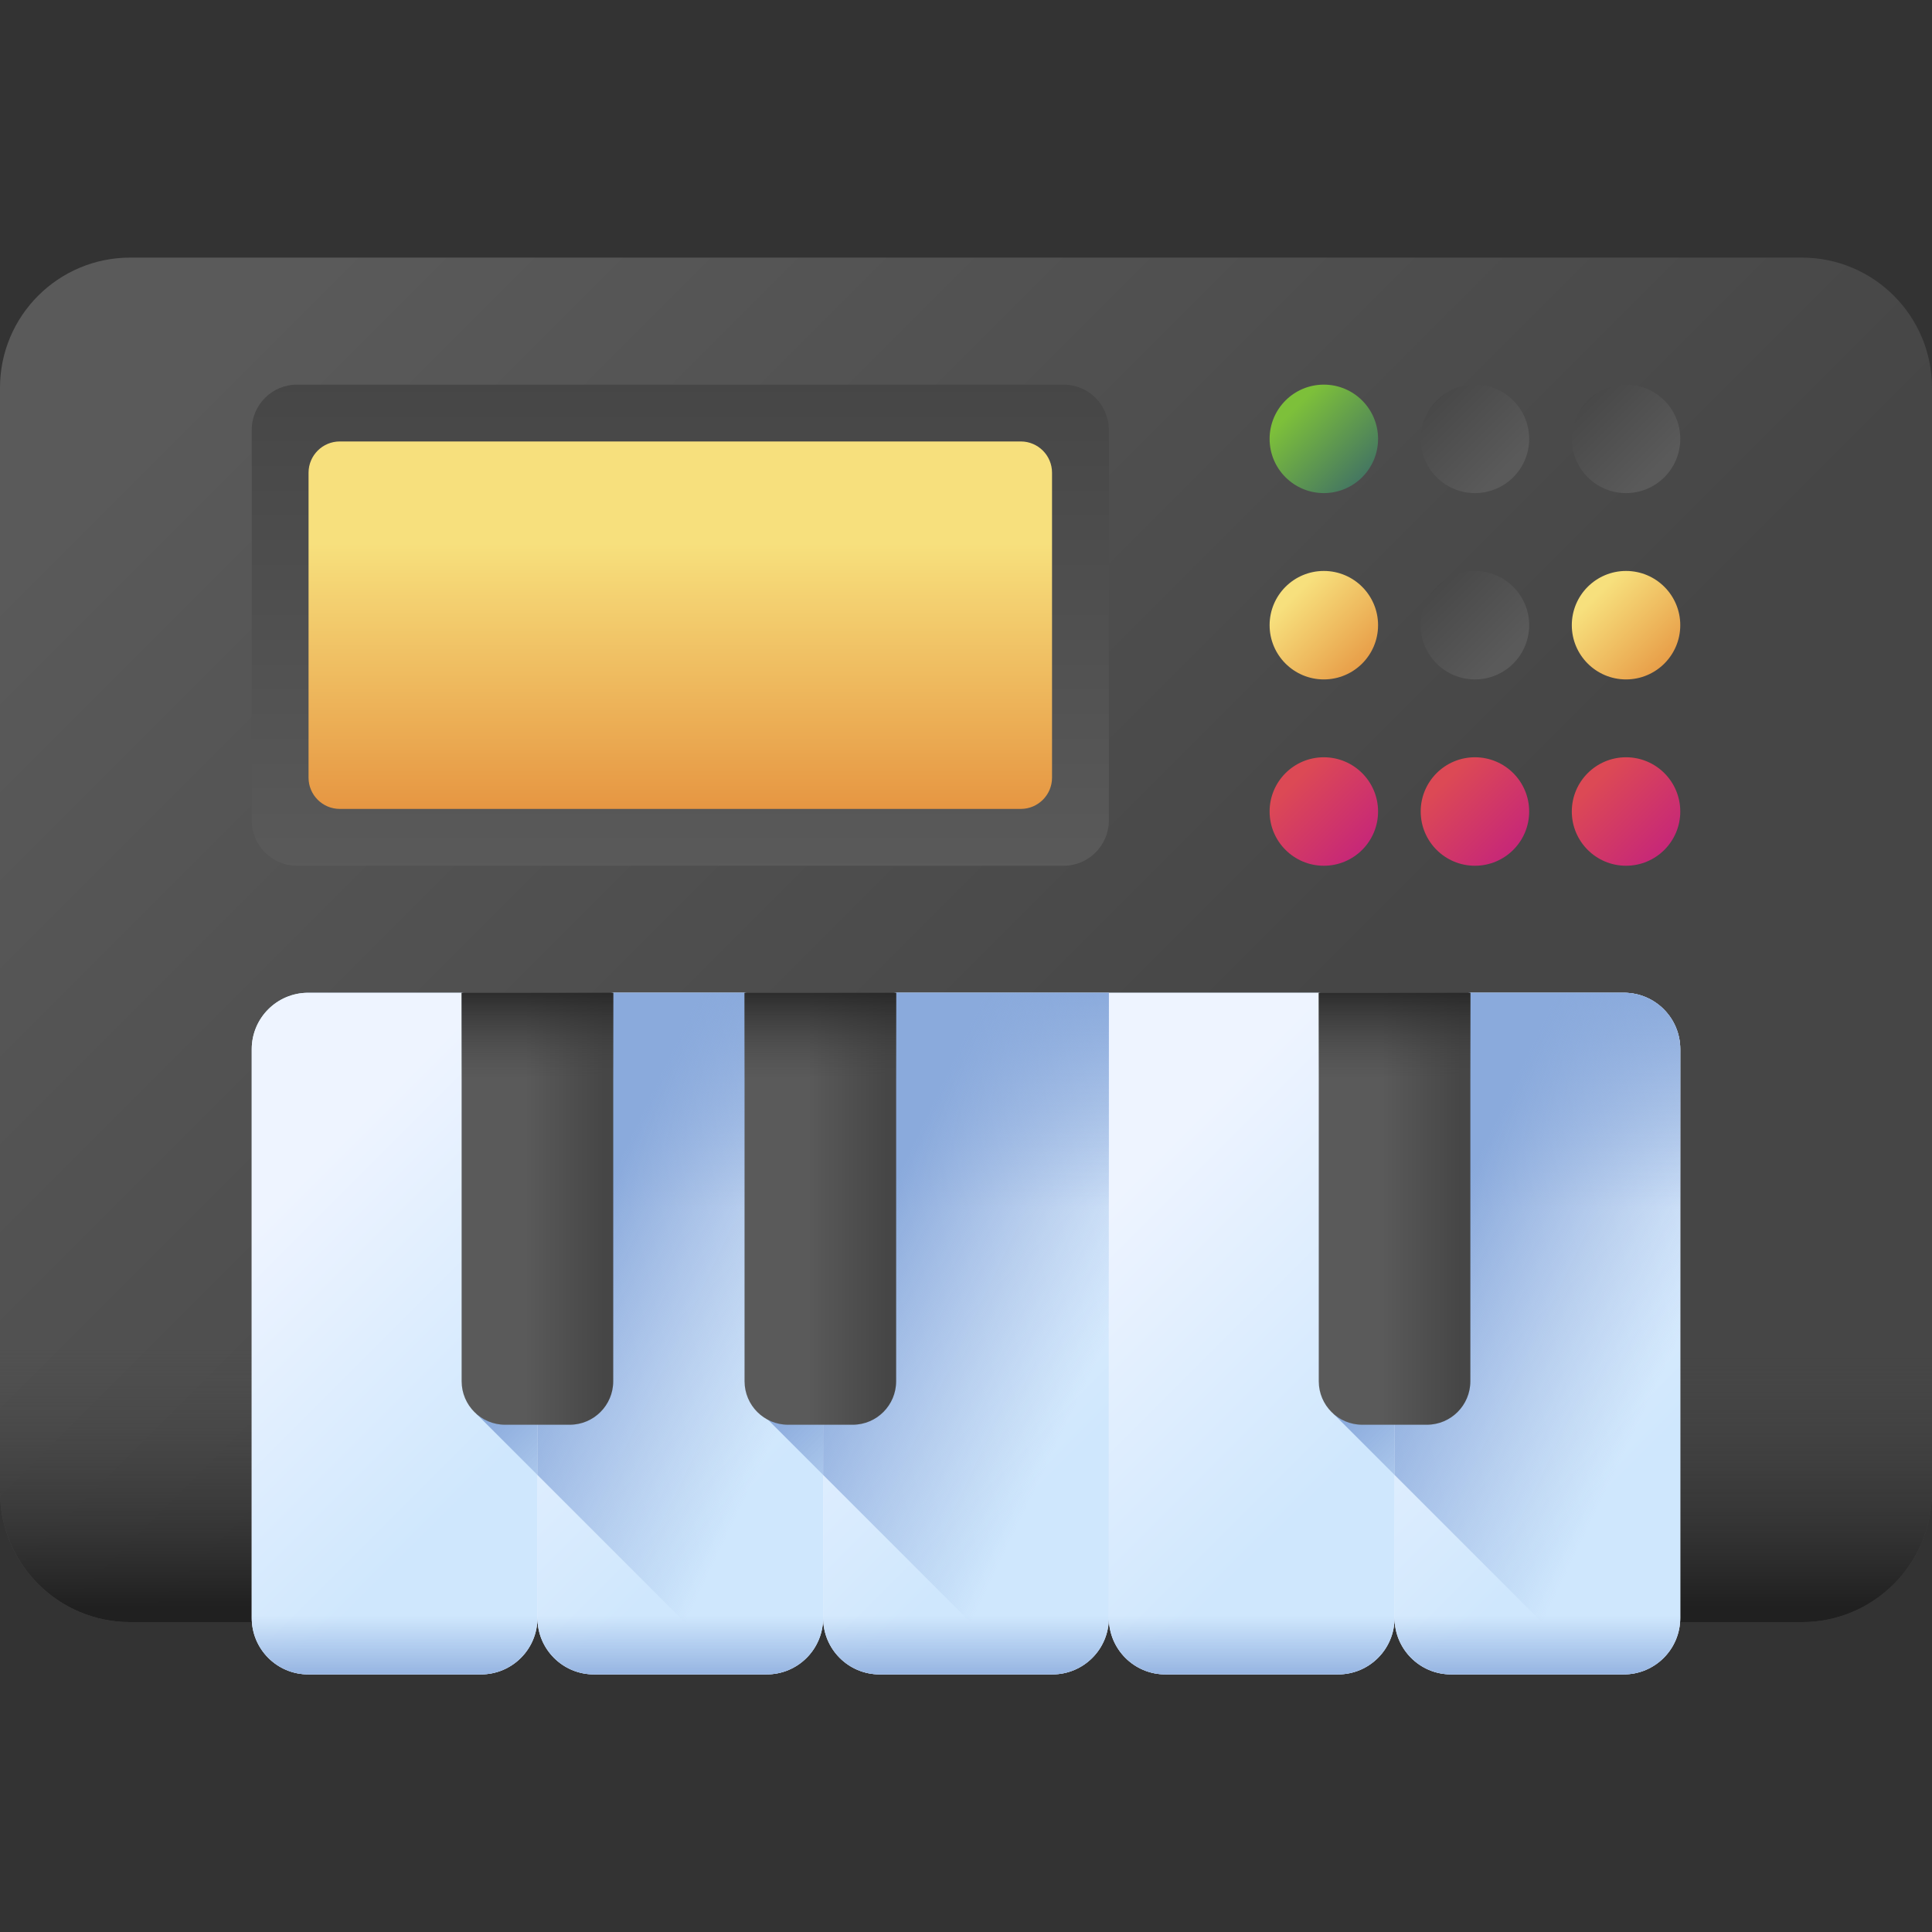 <svg id="Capa_1" enable-background="new 0 0 510 510" height="512" viewBox="0 0 510 510" width="512" xmlns="http://www.w3.org/2000/svg" xmlns:xlink="http://www.w3.org/1999/xlink"><rect x="0" y="0" width="510" height="510" fill="#333333" stroke="none"/><linearGradient id="lg1"><stop offset="0" stop-color="#5a5a5a"/><stop offset="1" stop-color="#464646"/></linearGradient><linearGradient id="SVGID_1_" gradientUnits="userSpaceOnUse" x1="79" x2="311.31" xlink:href="#lg1" y1="72.099" y2="304.409"/><linearGradient id="lg2"><stop offset="0" stop-color="#464646" stop-opacity="0"/><stop offset="1" stop-color="#202020"/></linearGradient><linearGradient id="SVGID_2_" gradientUnits="userSpaceOnUse" x1="255" x2="255" xlink:href="#lg2" y1="355.099" y2="424.215"/><linearGradient id="lg3"><stop offset="0" stop-color="#eef4ff"/><stop offset="1" stop-color="#cfe7fd"/></linearGradient><linearGradient id="SVGID_3_" gradientUnits="userSpaceOnUse" x1="255" x2="255" xlink:href="#lg3" y1="319.099" y2="259.964"/><linearGradient id="SVGID_4_" gradientUnits="userSpaceOnUse" x1="72.759" x2="136.859" xlink:href="#lg3" y1="317.767" y2="381.867"/><linearGradient id="SVGID_5_" gradientUnits="userSpaceOnUse" x1="145.957" x2="211.6" xlink:href="#lg3" y1="315.546" y2="381.188"/><linearGradient id="SVGID_6_" gradientUnits="userSpaceOnUse" x1="222.127" x2="287.769" xlink:href="#lg3" y1="314.796" y2="380.438"/><linearGradient id="SVGID_7_" gradientUnits="userSpaceOnUse" x1="295.633" x2="362.083" xlink:href="#lg3" y1="314.381" y2="380.832"/><linearGradient id="SVGID_8_" gradientUnits="userSpaceOnUse" x1="370.785" x2="436.427" xlink:href="#lg3" y1="316.977" y2="382.619"/><linearGradient id="lg4"><stop offset="0" stop-color="#8aaadc" stop-opacity="0"/><stop offset="1" stop-color="#8aaadc"/></linearGradient><linearGradient id="SVGID_9_" gradientUnits="userSpaceOnUse" x1="189.202" x2="158.738" xlink:href="#lg4" y1="374.536" y2="344.072"/><linearGradient id="SVGID_10_" gradientUnits="userSpaceOnUse" x1="177.58" x2="177.58" xlink:href="#lg4" y1="319.099" y2="259.964"/><linearGradient id="SVGID_11_" gradientUnits="userSpaceOnUse" x1="214.831" x2="153.073" xlink:href="#lg4" y1="357.826" y2="328.103"/><linearGradient id="SVGID_12_" gradientUnits="userSpaceOnUse" x1="264.622" x2="234.158" xlink:href="#lg4" y1="374.536" y2="344.072"/><linearGradient id="SVGID_13_" gradientUnits="userSpaceOnUse" x1="252.5" x2="252.5" xlink:href="#lg4" y1="319.099" y2="259.964"/><linearGradient id="SVGID_14_" gradientUnits="userSpaceOnUse" x1="290.837" x2="229.079" xlink:href="#lg4" y1="356.608" y2="326.885"/><linearGradient id="SVGID_15_" gradientUnits="userSpaceOnUse" x1="415.462" x2="384.998" xlink:href="#lg4" y1="374.536" y2="344.072"/><linearGradient id="SVGID_16_" gradientUnits="userSpaceOnUse" x1="403.34" x2="403.34" xlink:href="#lg4" y1="319.099" y2="259.964"/><linearGradient id="SVGID_17_" gradientUnits="userSpaceOnUse" x1="440.604" x2="378.846" xlink:href="#lg4" y1="358.837" y2="329.114"/><linearGradient id="SVGID_18_" gradientUnits="userSpaceOnUse" x1="104.16" x2="104.16" xlink:href="#lg4" y1="426.433" y2="445.289"/><linearGradient id="SVGID_19_" gradientUnits="userSpaceOnUse" x1="179.58" x2="179.58" xlink:href="#lg4" y1="426.433" y2="445.289"/><linearGradient id="SVGID_20_" gradientUnits="userSpaceOnUse" x1="255" x2="255" xlink:href="#lg4" y1="426.433" y2="445.289"/><linearGradient id="SVGID_21_" gradientUnits="userSpaceOnUse" x1="330.42" x2="330.42" xlink:href="#lg4" y1="426.433" y2="445.289"/><linearGradient id="SVGID_22_" gradientUnits="userSpaceOnUse" x1="405.84" x2="405.84" xlink:href="#lg4" y1="426.433" y2="445.289"/><linearGradient id="SVGID_23_" gradientUnits="userSpaceOnUse" x1="138.565" x2="159.436" xlink:href="#lg1" y1="319.083" y2="319.083"/><linearGradient id="SVGID_24_" gradientUnits="userSpaceOnUse" x1="213.247" x2="234.119" xlink:href="#lg1" y1="319.083" y2="319.083"/><linearGradient id="SVGID_25_" gradientUnits="userSpaceOnUse" x1="364.824" x2="385.696" xlink:href="#lg1" y1="319.083" y2="319.083"/><linearGradient id="SVGID_26_" gradientUnits="userSpaceOnUse" x1="141.87" x2="141.87" xlink:href="#lg2" y1="285.099" y2="258.433"/><linearGradient id="SVGID_27_" gradientUnits="userSpaceOnUse" x1="216.553" x2="216.553" xlink:href="#lg2" y1="285.099" y2="258.433"/><linearGradient id="SVGID_28_" gradientUnits="userSpaceOnUse" x1="368.13" x2="368.13" xlink:href="#lg2" y1="285.099" y2="258.433"/><linearGradient id="SVGID_29_" gradientUnits="userSpaceOnUse" x1="179.58" x2="179.58" xlink:href="#lg1" y1="231.099" y2="100.095"/><linearGradient id="lg5"><stop offset="0" stop-color="#f7e07d"/><stop offset="1" stop-color="#e69642"/></linearGradient><linearGradient id="SVGID_30_" gradientUnits="userSpaceOnUse" x1="179.58" x2="179.58" xlink:href="#lg5" y1="143.337" y2="213.642"/><linearGradient id="lg6"><stop offset="0" stop-color="#dc4955"/><stop offset="1" stop-color="#c4237c"/></linearGradient><linearGradient id="SVGID_31_" gradientUnits="userSpaceOnUse" x1="341.548" x2="361.87" xlink:href="#lg6" y1="206.306" y2="226.628"/><linearGradient id="SVGID_32_" gradientUnits="userSpaceOnUse" x1="381.435" x2="401.757" xlink:href="#lg6" y1="206.306" y2="226.628"/><linearGradient id="SVGID_33_" gradientUnits="userSpaceOnUse" x1="421.321" x2="441.644" xlink:href="#lg6" y1="206.306" y2="226.628"/><linearGradient id="SVGID_34_" gradientUnits="userSpaceOnUse" x1="341.548" x2="361.87" y1="107.938" y2="128.26"><stop offset="0" stop-color="#7dc03a"/><stop offset="1" stop-color="#3e6e66"/></linearGradient><linearGradient id="SVGID_35_" gradientTransform="matrix(-1 0 0 -1 778.694 245.501)" gradientUnits="userSpaceOnUse" x1="381.435" x2="401.757" xlink:href="#lg1" y1="121.739" y2="142.062"/><linearGradient id="SVGID_36_" gradientTransform="matrix(-1 0 0 -1 858.467 245.501)" gradientUnits="userSpaceOnUse" x1="421.321" x2="441.644" xlink:href="#lg1" y1="121.739" y2="142.062"/><linearGradient id="SVGID_37_" gradientUnits="userSpaceOnUse" x1="341.548" x2="361.87" xlink:href="#lg5" y1="157.122" y2="177.444"/><linearGradient id="SVGID_38_" gradientTransform="matrix(-1 0 0 -1 778.694 343.87)" gradientUnits="userSpaceOnUse" x1="381.435" x2="401.757" xlink:href="#lg1" y1="170.923" y2="191.246"/><linearGradient id="SVGID_39_" gradientUnits="userSpaceOnUse" x1="421.321" x2="441.644" xlink:href="#lg5" y1="157.122" y2="177.444"/><g><path d="m475.631 428.197h-441.262c-18.981 0-34.369-15.387-34.369-34.369v-291.458c0-18.982 15.388-34.369 34.369-34.369h441.262c18.982 0 34.369 15.388 34.369 34.369v291.458c0 18.982-15.388 34.369-34.369 34.369z" fill="url(#SVGID_1_)"/><path d="m0 325.704v68.125c0 18.981 15.388 34.369 34.369 34.369h441.262c18.982 0 34.369-15.387 34.369-34.369v-68.125z" fill="url(#SVGID_2_)"/><g><path d="m428.653 262.067h-40.513l-22.233 2.667-17.788-2.667h-55.41-.002-56.145l-21.577 2.667-18.444-2.667h-34.661l-21.828 2.728-18.192-2.728h-40.513c-8.227 0-14.896 6.669-14.896 14.896v150.135c0 8.227 6.669 14.896 14.896 14.896h45.627c8.227 0 14.896-6.669 14.896-14.896 0 8.227 6.669 14.896 14.896 14.896h45.627c8.227 0 14.896-6.669 14.896-14.896 0 8.227 6.669 14.896 14.896 14.896h45.627c8.227 0 14.896-6.669 14.896-14.896 0 8.227 6.669 14.896 14.896 14.896h45.627c8.227 0 14.896-6.669 14.896-14.896 0 8.227 6.669 14.896 14.896 14.896h45.627c8.227 0 14.896-6.669 14.896-14.896v-150.134c.003-8.227-6.666-14.897-14.893-14.897z" fill="url(#SVGID_3_)"/><path d="m126.974 441.995h-45.627c-8.227 0-14.896-6.669-14.896-14.896v-150.135c0-8.227 6.669-14.896 14.896-14.896h40.513l20.01 3v162.032c0 8.226-6.669 14.895-14.896 14.895z" fill="url(#SVGID_4_)"/><path d="m202.394 441.995h-45.627c-8.227 0-14.896-6.669-14.896-14.896v-162.032l20.01-3h34.662l20.748 3v162.032c-.001 8.227-6.67 14.896-14.897 14.896z" fill="url(#SVGID_5_)"/><path d="m277.814 441.995h-45.627c-8.227 0-14.896-6.669-14.896-14.896v-162.032l19.273-3h56.147v165.032c-.001 8.227-6.67 14.896-14.897 14.896z" fill="url(#SVGID_6_)"/><path d="m353.233 441.995h-45.627c-8.227 0-14.896-6.669-14.896-14.896v-165.032h55.41l20.01 3v162.032c0 8.227-6.67 14.896-14.897 14.896z" fill="url(#SVGID_7_)"/><path d="m428.653 441.995h-45.627c-8.227 0-14.896-6.669-14.896-14.896v-162.032l20.01-3h40.513c8.227 0 14.896 6.669 14.896 14.896v150.136c0 8.227-6.669 14.896-14.896 14.896z" fill="url(#SVGID_8_)"/></g><g><path d="m125.68 373.15 16.19 16.19v-124.273h-16.19z" fill="url(#SVGID_9_)"/><path d="m202.394 441.995h-45.627c-8.227 0-14.896-6.669-14.896-14.896l-4-162.032 24.01-3h34.662l20.748 3v162.032c-.001 8.227-6.67 14.896-14.897 14.896z" fill="url(#SVGID_10_)"/><path d="m141.87 389.34 52.655 52.655h7.869c8.227 0 14.896-6.669 14.896-14.896v-162.032l-20.748-3h-34.662l-20.01 3z" fill="url(#SVGID_11_)"/><g><path d="m201.1 373.15 16.19 16.19v-124.273h-16.19z" fill="url(#SVGID_12_)"/></g><path d="m277.814 441.995h-45.627c-8.227 0-14.896-6.669-14.896-14.896l-5-162.032 24.273-3h56.147v165.032c-.001 8.227-6.67 14.896-14.897 14.896z" fill="url(#SVGID_13_)"/><path d="m217.29 389.34 52.655 52.655h7.869c8.227 0 14.896-6.669 14.896-14.896v-165.032h-56.147l-19.273 3z" fill="url(#SVGID_14_)"/><g><path d="m351.94 373.15 16.19 16.19v-124.273h-16.19z" fill="url(#SVGID_15_)"/></g><path d="m428.653 441.995h-45.627c-8.227 0-14.896-6.669-14.896-14.896l-5-162.032 25.01-3h40.513c8.227 0 14.896 6.669 14.896 14.896v150.136c0 8.227-6.669 14.896-14.896 14.896z" fill="url(#SVGID_16_)"/><path d="m368.13 389.34 52.655 52.655h7.869c8.227 0 14.896-6.669 14.896-14.896v-150.242c0-8.168-6.622-14.79-14.79-14.79h-40.62l-20.01 3z" fill="url(#SVGID_17_)"/></g><path d="m141.87 397.769v29.33c0 8.23-6.67 14.9-14.9 14.9h-45.62c-8.23 0-14.9-6.67-14.9-14.9v-29.33z" fill="url(#SVGID_18_)"/><path d="m217.29 397.769v29.33c0 8.23-6.67 14.9-14.9 14.9h-45.62c-8.23 0-14.9-6.67-14.9-14.9v-29.33z" fill="url(#SVGID_19_)"/><path d="m292.71 397.769v29.33c0 8.23-6.67 14.9-14.9 14.9h-45.62c-8.23 0-14.9-6.67-14.9-14.9v-29.33z" fill="url(#SVGID_20_)"/><path d="m368.13 397.769v29.33c0 8.23-6.67 14.9-14.9 14.9h-45.62c-8.23 0-14.9-6.67-14.9-14.9v-29.33z" fill="url(#SVGID_21_)"/><path d="m443.55 397.769v29.33c0 8.23-6.67 14.9-14.9 14.9h-45.62c-8.23 0-14.9-6.67-14.9-14.9v-29.33z" fill="url(#SVGID_22_)"/><g><path d="m121.86 364.615c0 6.342 5.141 11.484 11.484 11.484h17.052c6.342 0 11.484-5.142 11.484-11.484v-102.548h-40.02z" fill="url(#SVGID_23_)"/><path d="m196.542 364.615c0 6.342 5.142 11.484 11.484 11.484h17.052c6.342 0 11.484-5.142 11.484-11.484v-102.548h-40.02z" fill="url(#SVGID_24_)"/><path d="m348.12 262.067v102.548c0 6.342 5.142 11.484 11.484 11.484h17.052c6.342 0 11.484-5.142 11.484-11.484v-102.548z" fill="url(#SVGID_25_)"/></g><g><path d="m121.86 364.615c0 6.342 5.141 11.484 11.484 11.484h17.052c6.342 0 11.484-5.142 11.484-11.484v-102.548h-40.02z" fill="url(#SVGID_26_)"/><path d="m196.542 364.615c0 6.342 5.142 11.484 11.484 11.484h17.052c6.342 0 11.484-5.142 11.484-11.484v-102.548h-40.02z" fill="url(#SVGID_27_)"/><path d="m348.12 262.067v102.548c0 6.342 5.142 11.484 11.484 11.484h17.052c6.342 0 11.484-5.142 11.484-11.484v-102.548z" fill="url(#SVGID_28_)"/></g><path d="m280.75 101.534h-202.34c-6.605 0-11.96 5.355-11.96 11.96v103.08c0 6.605 5.355 11.96 11.96 11.96h202.34c6.605 0 11.96-5.355 11.96-11.96v-103.08c0-6.605-5.355-11.96-11.96-11.96z" fill="url(#SVGID_29_)"/><path d="m81.45 205.282v-80.495c0-4.558 3.695-8.253 8.253-8.253h179.754c4.558 0 8.253 3.695 8.253 8.253v80.495c0 4.558-3.695 8.253-8.253 8.253h-179.754c-4.558-.001-8.253-3.696-8.253-8.253z" fill="url(#SVGID_30_)"/><g><circle cx="349.46" cy="214.218" fill="url(#SVGID_31_)" r="14.316"/><circle cx="389.347" cy="214.218" fill="url(#SVGID_32_)" r="14.316"/><circle cx="429.234" cy="214.218" fill="url(#SVGID_33_)" r="14.316"/></g><g><circle cx="349.46" cy="115.85" fill="url(#SVGID_34_)" r="14.316"/><circle cx="389.347" cy="115.85" fill="url(#SVGID_35_)" r="14.316"/><circle cx="429.234" cy="115.85" fill="url(#SVGID_36_)" r="14.316"/></g><g><circle cx="349.46" cy="165.034" fill="url(#SVGID_37_)" r="14.316"/><circle cx="389.347" cy="165.034" fill="url(#SVGID_38_)" r="14.316"/><circle cx="429.234" cy="165.034" fill="url(#SVGID_39_)" r="14.316"/></g></g></svg>